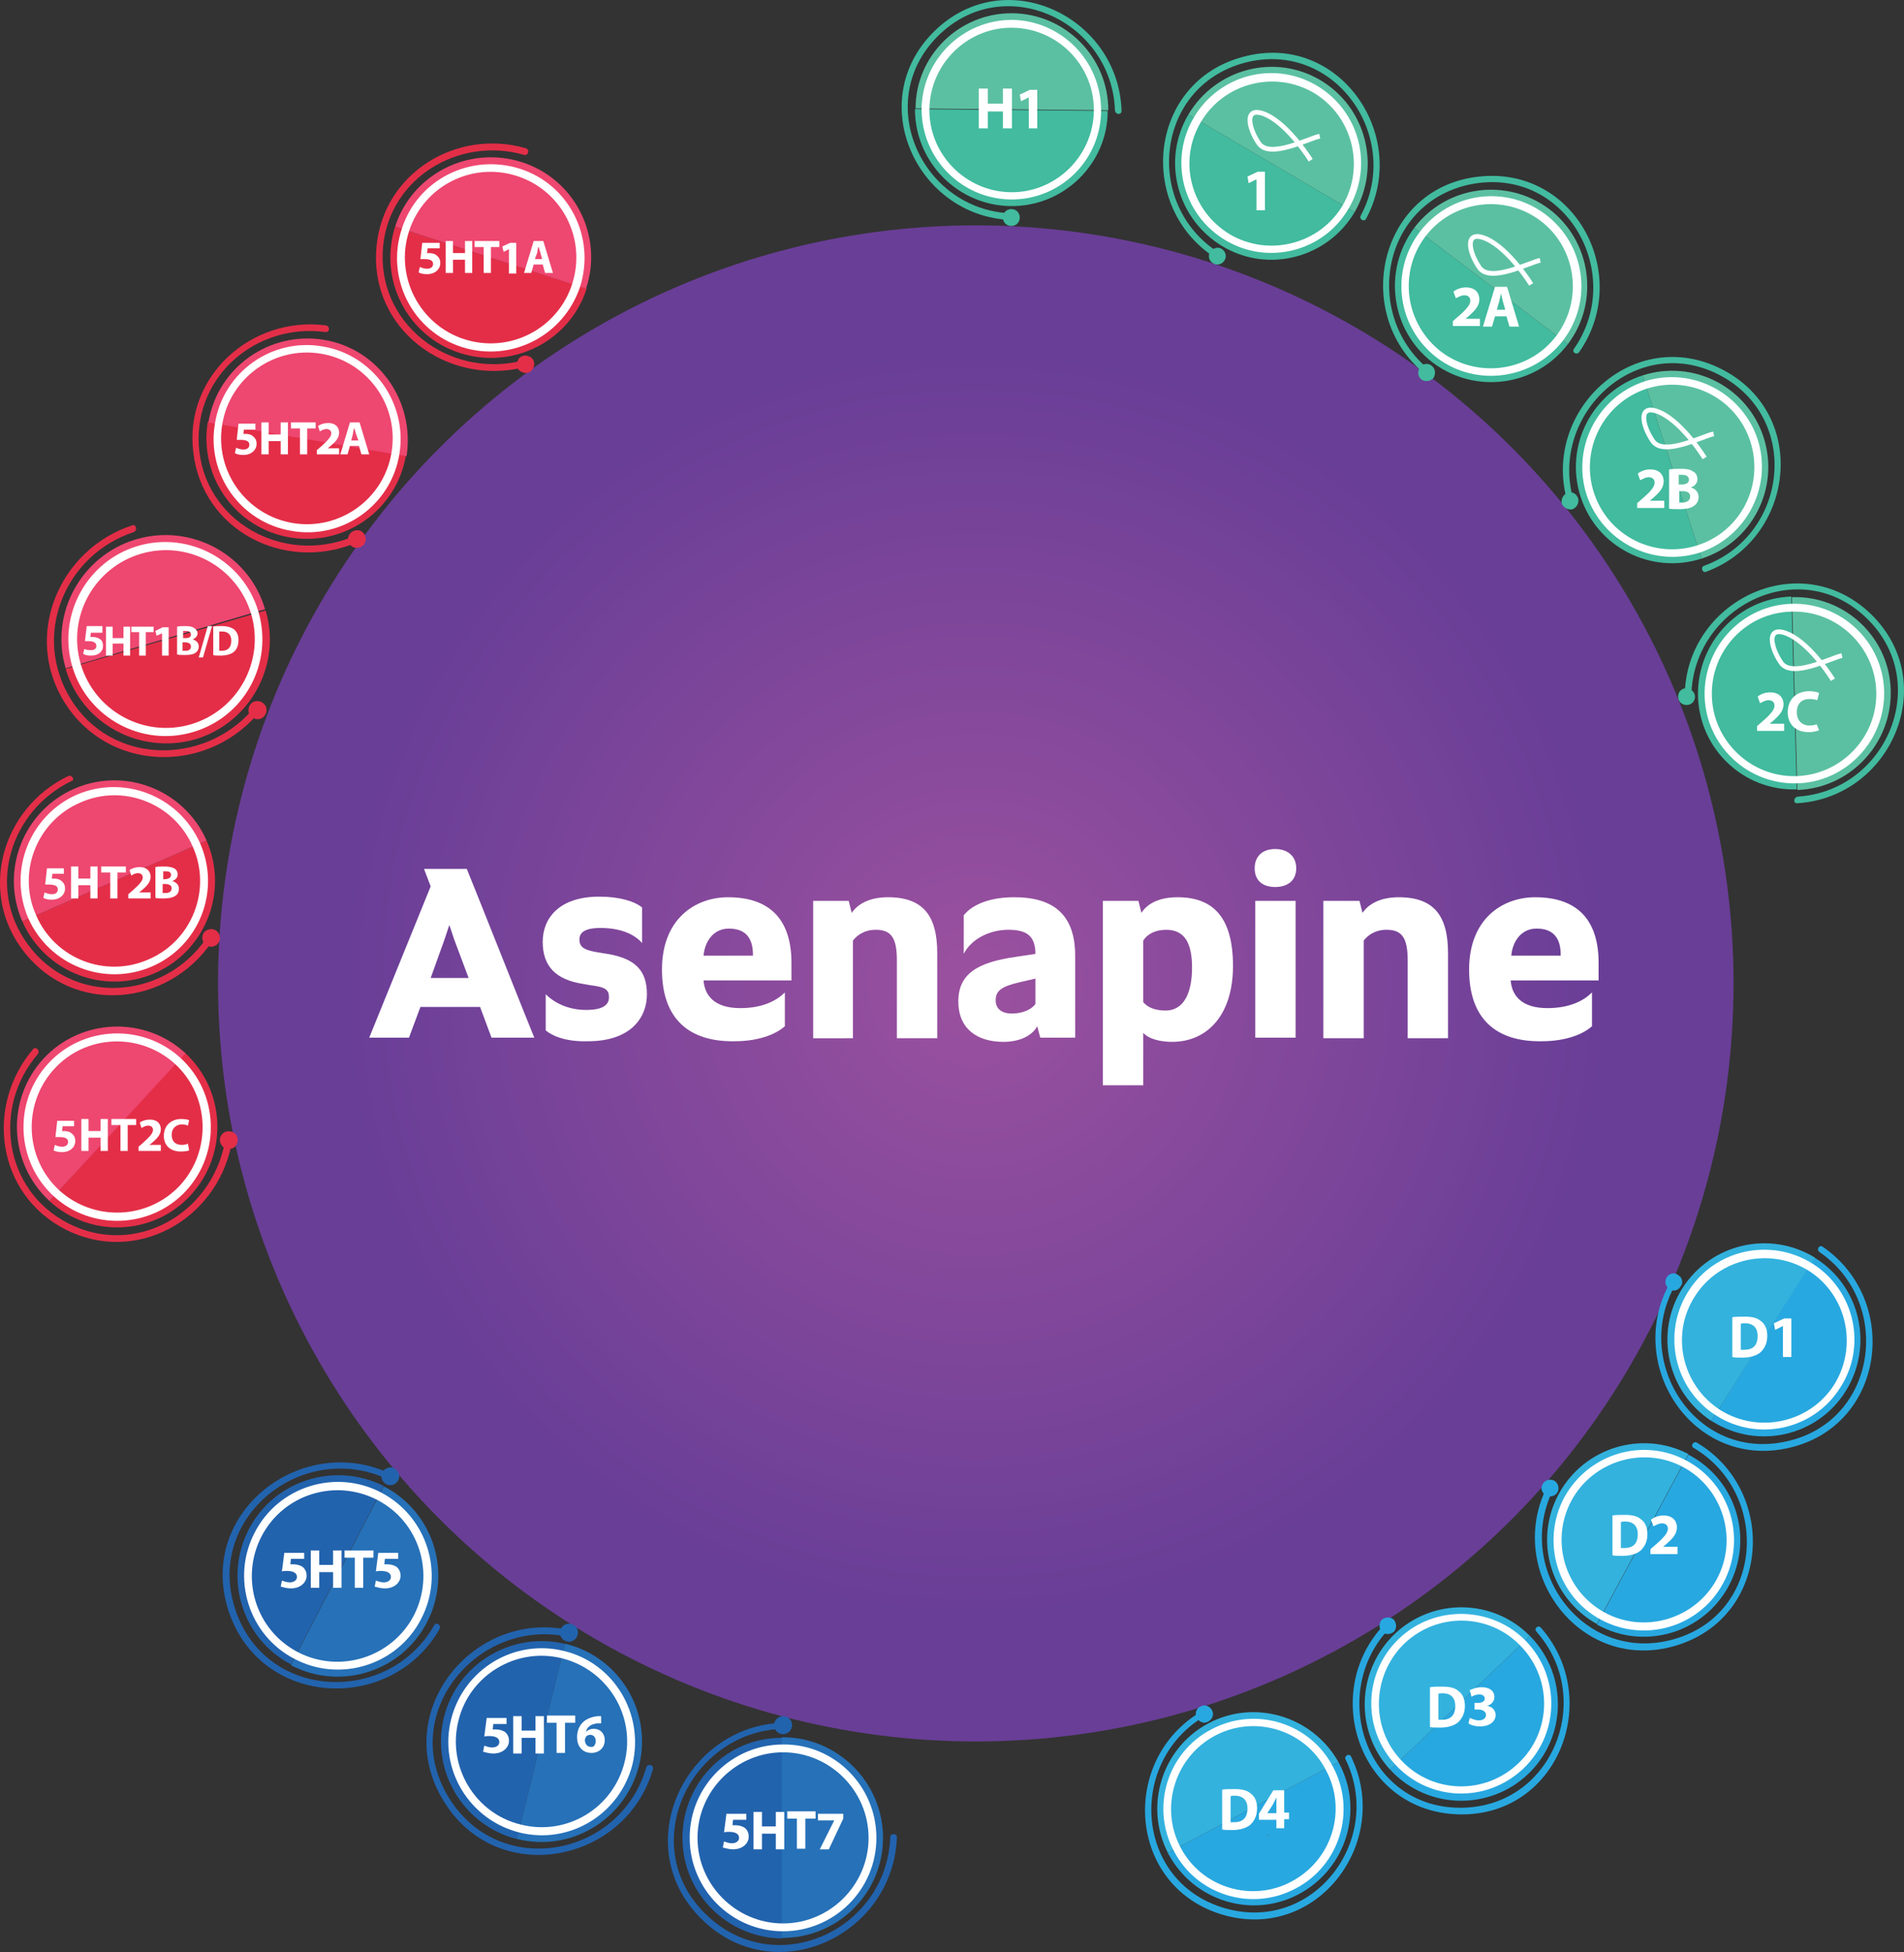 <!-- Generator: Adobe Illustrator 22.1.0, SVG Export Plug-In  -->
<svg version="1.1"
	 xmlns="http://www.w3.org/2000/svg" xmlns:xlink="http://www.w3.org/1999/xlink" xmlns:a="http://ns.adobe.com/AdobeSVGViewerExtensions/3.0/"
	 x="0px" y="0px" width="316.1px" height="324px" viewBox="0 0 316.1 324" style="enable-background:new 0 0 316.1 324;"
	 xml:space="preserve">
<rect x="0" y="0" width="316.1" height="324" fill="#333333" stroke="none"/>
<style type="text/css">
	.st0{fill:url(#XMLID_460_);}
	.st1{fill:#E42E48;}
	.st2{fill:#EE4770;}
	.st3{fill:#FFFFFF;}
	.st4{fill:#2263AE;}
	.st5{fill:#2671B8;}
	.st6{fill:#42BB9F;}
	.st7{fill:#5BC0A2;}
	.st8{fill:#28A8E0;}
	.st9{fill:#33B2DE;}
	.st10{fill:#5E5F5E;}
	.st11{fill:none;stroke:#FFFFFF;stroke-width:0.785;stroke-miterlimit:10;}
	.st12{fill:url(#XMLID_496_);}
</style>
<defs>
</defs>
<g id="XMLID_1_">
	<radialGradient id="XMLID_460_" cx="162" cy="163.214" r="125.76" gradientUnits="userSpaceOnUse">
		<stop  offset="0" style="stop-color:#9B519F"/>
		<stop  offset="0.835" style="stop-color:#693E97"/>
	</radialGradient>
	<circle id="XMLID_459_" class="st0" cx="162" cy="163.2" r="125.8"/>
	<g id="XMLID_450_">
		<path id="XMLID_458_" class="st1" d="M76.4,58.6c8.8,2.8,18.2-2,21-10.7L65.6,37.6C62.8,46.4,67.6,55.8,76.4,58.6z"/>
		<path id="XMLID_457_" class="st2" d="M86.6,26.9c-8.8-2.8-18.2,2-21,10.7l31.7,10.3C100.2,39.1,95.4,29.7,86.6,26.9z"/>
		<g id="XMLID_456_">
			<g>
				<path class="st1" d="M87.3,24.6c-11.5-3.3-23.7,4.1-24.8,16.4c-1.2,13.6,11.6,23,24.3,20c0.7-0.2,0.4-1.2-0.3-1.1
					c-12,2.9-24.1-6.2-22.9-19C64.7,29.5,76.2,22.6,87,25.7C87.7,25.9,88,24.8,87.3,24.6L87.3,24.6z"/>
			</g>
		</g>
		<g id="XMLID_452_">
			<path id="XMLID_453_" class="st3" d="M76.7,57.6c-8.2-2.6-12.7-11.4-10-19.6c2.6-8.2,11.4-12.6,19.6-10
				c8.2,2.6,12.6,11.4,10,19.6C93.6,55.7,84.9,60.2,76.7,57.6z M77.1,56.3c7.5,2.4,15.5-1.7,17.9-9.2c2.4-7.5-1.7-15.5-9.2-17.9
				c-7.5-2.4-15.5,1.7-17.9,9.2C65.5,45.8,69.6,53.9,77.1,56.3z"/>
		</g>
		<path id="XMLID_451_" class="st1" d="M87.7,59.1c0.8,0.2,1.2,1.1,0.9,1.8c-0.2,0.8-1.1,1.2-1.8,0.9c-0.8-0.2-1.2-1.1-0.9-1.8
			C86.1,59.2,87,58.8,87.7,59.1z"/>
	</g>
	<g id="XMLID_440_">
		<path id="XMLID_449_" class="st1" d="M48.2,89.2c9.1,1.5,17.7-4.6,19.2-13.7L34.5,70C33,79.1,39.1,87.7,48.2,89.2z"/>
		<path id="XMLID_448_" class="st2" d="M53.8,56.4c-9.1-1.5-17.7,4.6-19.2,13.7l32.9,5.6C68.9,66.5,62.8,57.9,53.8,56.4z"/>
		<g id="XMLID_447_">
			<g>
				<path class="st1" d="M54.1,54c-12.3-1.6-23.6,8.4-22,21.1C33.6,88,47.1,94.9,58.8,90.2c0.6-0.3,0.4-1.3-0.3-1.1
					C47.1,93.8,33.7,86.6,33,73.8c-0.6-11.7,9.8-20.2,21-18.7C54.8,55.2,54.8,54.1,54.1,54L54.1,54z"/>
			</g>
		</g>
		<g id="XMLID_442_">
			<path id="XMLID_443_" class="st3" d="M48.4,88.1c-8.5-1.4-14.2-9.5-12.7-17.9c1.4-8.5,9.5-14.2,17.9-12.7
				C62,58.9,67.7,67,66.3,75.4C64.9,83.9,56.8,89.6,48.4,88.1z M48.6,86.8c7.7,1.3,15.1-3.9,16.4-11.7c1.3-7.7-3.9-15.1-11.7-16.4
				c-7.7-1.3-15.1,3.9-16.4,11.7C35.6,78.2,40.9,85.5,48.6,86.8z"/>
		</g>
		<path id="XMLID_441_" class="st1" d="M59.5,88c0.8,0.1,1.3,0.9,1.2,1.7c-0.1,0.8-0.9,1.3-1.7,1.2c-0.8-0.1-1.3-0.9-1.2-1.7
			C58,88.4,58.7,87.9,59.5,88z"/>
	</g>
	<g id="XMLID_421_">
		<path id="XMLID_439_" class="st1" d="M31.7,198.3c6.2-6.8,5.8-17.3-1-23.6L8.2,199.3C14.9,205.5,25.5,205.1,31.7,198.3z"/>
		<path id="XMLID_438_" class="st2" d="M7.2,175.7c-6.2,6.8-5.8,17.3,1,23.6l22.6-24.5C24,168.5,13.4,169,7.2,175.7z"/>
		<g id="XMLID_437_">
			<g>
				<path class="st1" d="M5.5,174.1c-8,9.4-6.1,24,5.3,29.9c11.7,6,25.1-1.5,27.6-14c0.1-0.7-0.9-1-1.1-0.3
					c-2.3,11.8-14.9,19-26,13.3c-10.7-5.5-12.6-19.3-5-28.1C6.7,174.3,5.9,173.6,5.5,174.1L5.5,174.1z"/>
			</g>
		</g>
		<g id="XMLID_423_">
			<path id="XMLID_424_" class="st3" d="M30.9,197.6c-5.8,6.3-15.7,6.7-22,0.9c-6.3-5.8-6.7-15.7-0.9-22c5.8-6.3,15.7-6.7,22-0.9
				C36.3,181.4,36.7,191.3,30.9,197.6z M29.9,196.7c5.3-5.8,4.9-14.8-0.8-20.1c-5.8-5.3-14.8-5-20.1,0.8c-5.3,5.8-4.9,14.8,0.8,20.1
				C15.6,202.8,24.6,202.4,29.9,196.7z"/>
		</g>
		<path id="XMLID_422_" class="st1" d="M36.9,188.2c0.5-0.6,1.5-0.6,2.1-0.1c0.6,0.5,0.6,1.5,0.1,2.1c-0.5,0.6-1.5,0.6-2.1,0.1
			C36.4,189.7,36.3,188.8,36.9,188.2z"/>
	</g>
	<g id="XMLID_384_">
		<path id="XMLID_419_" class="st4" d="M41.3,253.8c-4.2,8.1-1.1,18.2,7,22.4l15.4-29.6C55.5,242.5,45.5,245.7,41.3,253.8z"/>
		<path id="XMLID_418_" class="st5" d="M70.9,269.2c4.2-8.2,1.1-18.2-7.1-22.5c0,0-0.1,0-0.1,0l-15.4,29.6c0,0,0.1,0,0.1,0.1
			C56.6,280.6,66.7,277.4,70.9,269.2z"/>
		<g id="XMLID_406_">
			<g id="XMLID_409_">
				<g>
					<path class="st4" d="M64.9,244.6c-14.7-7-32.2,6.3-27,22.6c5.2,16.2,27,17.3,35.1,3.1c0.3-0.6-0.6-1.2-0.9-0.6
						c-7.6,13.4-28.2,12.6-33.1-2.8c-4.9-15.3,11.4-28,25.4-21.4C65,245.9,65.5,244.9,64.9,244.6L64.9,244.6z"/>
				</g>
			</g>
			<path id="XMLID_407_" class="st4" d="M66.1,245.7c-0.4,0.7-1.3,1-2,0.6c-0.7-0.4-1-1.3-0.6-2c0.4-0.7,1.3-1,2-0.6
				C66.2,244.1,66.5,245,66.1,245.7z"/>
		</g>
		<g id="XMLID_385_">
			<path id="XMLID_386_" class="st3" d="M69.9,268.7c-3.9,7.6-13.4,10.6-21,6.6c-7.6-3.9-10.6-13.4-6.6-21c3.9-7.6,13.4-10.6,21-6.6
				C70.9,251.7,73.9,261.1,69.9,268.7z M68.7,268.1c3.6-7,0.9-15.6-6.1-19.2c-7-3.6-15.6-0.9-19.2,6.1c-3.6,7-0.9,15.6,6.1,19.2
				C56.5,277.8,65.1,275,68.7,268.1z"/>
		</g>
	</g>
	<g id="XMLID_374_">
		<path id="XMLID_383_" class="st4" d="M73.7,285c-2.2,8.9,3.2,17.9,12.1,20.2l8-32.4C84.9,270.7,75.9,276.1,73.7,285z"/>
		<path id="XMLID_382_" class="st5" d="M106.1,293c2.2-8.9-3.2-18-12.2-20.2c0,0-0.1,0-0.1,0l-8,32.4c0,0,0.1,0,0.1,0
			C94.8,307.4,103.8,302,106.1,293z"/>
		<g id="XMLID_379_">
			<g id="XMLID_381_">
				<g>
					<path class="st4" d="M94.5,270.5c-16-3.4-29.8,13.7-20.9,28.3c8.8,14.6,30.3,10.5,34.8-5.2c0.2-0.7-0.9-1-1.1-0.3
						c-4.3,14.9-24.4,18.7-32.8,5c-8.5-13.8,4.7-29.8,19.7-26.7C94.9,271.7,95.2,270.7,94.5,270.5L94.5,270.5z"/>
				</g>
			</g>
			<path id="XMLID_380_" class="st4" d="M95.9,271.3c-0.2,0.8-1,1.3-1.8,1.1c-0.8-0.2-1.3-1-1.1-1.8c0.2-0.8,1-1.3,1.8-1.1
				C95.7,269.7,96.1,270.5,95.9,271.3z"/>
		</g>
		<g id="XMLID_375_">
			<path id="XMLID_376_" class="st3" d="M105,292.8c-2.1,8.3-10.5,13.4-18.8,11.3c-8.3-2.1-13.4-10.5-11.3-18.8
				c2.1-8.3,10.5-13.4,18.8-11.3C101.9,276,107,284.4,105,292.8z M103.7,292.4c1.9-7.6-2.8-15.3-10.4-17.2
				c-7.6-1.9-15.4,2.8-17.2,10.4c-1.9,7.6,2.8,15.4,10.4,17.2C94.1,304.7,101.8,300.1,103.7,292.4z"/>
		</g>
	</g>
	<g id="XMLID_364_">
		<path id="XMLID_373_" class="st4" d="M113.3,305c0,9.2,7.4,16.6,16.6,16.7v-33.3C120.7,288.3,113.3,295.8,113.3,305z"/>
		<path id="XMLID_372_" class="st5" d="M146.6,305c0-9.2-7.5-16.7-16.7-16.7c0,0-0.1,0-0.1,0v33.3c0,0,0.1,0,0.1,0
			C139.1,321.6,146.6,314.2,146.6,305z"/>
		<g id="XMLID_369_">
			<g id="XMLID_371_">
				<g>
					<path class="st4" d="M129.9,285.9c-16.3,0.6-25.6,20.5-13.5,32.5c12.1,12.1,31.9,2.9,32.5-13.5c0-0.7-1.1-0.7-1.1,0
						c-0.6,15.5-19.2,24-30.7,12.7c-11.5-11.3-2.6-30.1,12.7-30.7C130.6,287,130.6,285.9,129.9,285.9L129.9,285.9z"/>
				</g>
			</g>
			<path id="XMLID_370_" class="st4" d="M131.5,286.3c0,0.8-0.7,1.5-1.5,1.5c-0.8,0-1.5-0.7-1.5-1.5c0-0.8,0.7-1.5,1.5-1.5
				C130.9,284.8,131.5,285.5,131.5,286.3z"/>
		</g>
		<g id="XMLID_365_">
			<path id="XMLID_366_" class="st3" d="M145.5,305c0,8.6-7,15.5-15.5,15.5c-8.6,0-15.5-7-15.5-15.5c0-8.6,7-15.5,15.5-15.5
				C138.5,289.4,145.5,296.4,145.5,305z M144.2,305c0-7.8-6.4-14.2-14.2-14.2c-7.8,0-14.2,6.4-14.2,14.2c0,7.8,6.4,14.2,14.2,14.2
				C137.8,319.2,144.2,312.8,144.2,305z"/>
		</g>
	</g>
	<g id="XMLID_354_">
		<path id="XMLID_363_" class="st6" d="M281.9,115.5c0.2,8.8,7.6,15.8,16.4,15.5l-0.9-32C288.6,99.3,281.7,106.7,281.9,115.5z"/>
		<path id="XMLID_362_" class="st7" d="M313.9,114.6c-0.2-8.8-7.6-15.8-16.4-15.5l0.9,32C307.1,130.8,314.1,123.5,313.9,114.6z"/>
		<g id="XMLID_358_">
			<path id="XMLID_359_" class="st3" d="M283,115.5c-0.2-8.2,6.3-15.1,14.5-15.3c8.2-0.2,15.1,6.3,15.3,14.5
				c0.2,8.2-6.3,15.1-14.5,15.3C290.1,130.2,283.2,123.7,283,115.5z M284.2,115.5c0.2,7.5,6.5,13.5,14,13.3
				c7.5-0.2,13.5-6.5,13.3-14c-0.2-7.5-6.5-13.5-14-13.3C290,101.6,284,107.9,284.2,115.5z"/>
		</g>
		<g id="XMLID_355_">
			<g id="XMLID_357_">
				<g>
					<path class="st6" d="M298.4,133.3c15.7-1,23.9-20.2,12.1-31.5c-11.9-11.3-30.7-1.9-30.8,13.7c0,0.7,1,0.7,1.1,0
						c0.2-14.7,17.8-23.7,29-13c11.1,10.6,3.5,28.7-11.3,29.7C297.7,132.3,297.7,133.4,298.4,133.3L298.4,133.3z"/>
				</g>
			</g>
			<path id="XMLID_356_" class="st6" d="M281.4,115.6c0,0.8-0.6,1.4-1.4,1.4c-0.8,0-1.4-0.6-1.4-1.4c0-0.8,0.6-1.4,1.4-1.4
				C280.8,114.3,281.4,114.9,281.4,115.6z"/>
		</g>
	</g>
	<g id="XMLID_344_">
		<path id="XMLID_353_" class="st6" d="M262.4,82.4c2.7,8.4,11.7,13,20.1,10.3l-9.8-30.4C264.3,65,259.7,74,262.4,82.4z"/>
		<path id="XMLID_352_" class="st7" d="M292.8,72.6c-2.7-8.4-11.7-13-20.1-10.3l9.8,30.4C290.9,90,295.5,81,292.8,72.6z"/>
		<g id="XMLID_348_">
			<path id="XMLID_349_" class="st3" d="M263.4,82.1c-2.5-7.8,1.8-16.2,9.6-18.8c7.8-2.5,16.2,1.8,18.8,9.6
				c2.5,7.8-1.8,16.2-9.6,18.8C274.4,94.2,266,89.9,263.4,82.1z M264.6,81.7c2.3,7.2,10,11.1,17.2,8.8c7.2-2.3,11.1-10,8.8-17.2
				c-2.3-7.2-10-11.1-17.2-8.8C266.3,66.8,262.3,74.5,264.6,81.7z"/>
		</g>
		<g id="XMLID_345_">
			<g id="XMLID_347_">
				<g>
					<path class="st6" d="M283.2,94.9c14.7-5.4,17.3-26.1,2.7-33.6c-14.6-7.5-30,6.8-25.7,21.9c0.2,0.7,1.2,0.4,1-0.3
						c-4-14.1,10.4-27.8,24.2-20.7c13.7,7.1,11.5,26.6-2.5,31.7C282.3,94.1,282.6,95.1,283.2,94.9L283.2,94.9z"/>
				</g>
			</g>
			<path id="XMLID_346_" class="st6" d="M262,82.7c0.2,0.7-0.2,1.5-0.9,1.8c-0.7,0.2-1.5-0.2-1.8-0.9c-0.2-0.7,0.2-1.5,0.9-1.8
				C261,81.5,261.7,81.9,262,82.7z"/>
		</g>
	</g>
	<g id="XMLID_334_">
		<path id="XMLID_343_" class="st6" d="M237.9,60.2c7.1,5.3,17.1,3.9,22.4-3.1l-25.5-19.3C229.5,44.9,230.9,54.9,237.9,60.2z"/>
		<path id="XMLID_342_" class="st7" d="M257.2,34.7c-7.1-5.3-17.1-3.9-22.4,3.1l25.5,19.3C265.6,50.1,264.2,40,257.2,34.7z"/>
		<g id="XMLID_338_">
			<path id="XMLID_339_" class="st3" d="M238.6,59.4c-6.6-5-7.9-14.3-2.9-20.9c5-6.6,14.3-7.9,20.9-2.9c6.6,5,7.9,14.3,2.9,20.9
				C254.5,63,245.1,64.3,238.6,59.4z M239.3,58.4c6,4.5,14.6,3.3,19.1-2.7c4.5-6,3.3-14.6-2.7-19.1c-6-4.5-14.6-3.3-19.1,2.7
				C232.1,45.3,233.3,53.8,239.3,58.4z"/>
		</g>
		<g id="XMLID_335_">
			<g id="XMLID_337_">
				<g>
					<path class="st6" d="M262.2,58.4c8.8-12.7-0.6-30.8-16.6-29.1c-16.5,1.7-21.4,22.6-9.1,32.7c0.5,0.4,1.3-0.3,0.7-0.7
						c-11.2-9.2-7.7-28.1,7.4-30.8c15.6-2.7,25.3,15.1,16.7,27.4C260.9,58.5,261.8,59,262.2,58.4L262.2,58.4z"/>
				</g>
			</g>
			<path id="XMLID_336_" class="st6" d="M237.7,60.7c0.6,0.5,0.7,1.3,0.3,2c-0.5,0.6-1.3,0.7-2,0.3c-0.6-0.5-0.7-1.3-0.3-2
				C236.2,60.3,237.1,60.2,237.7,60.7z"/>
		</g>
	</g>
	<g id="XMLID_324_">
		<path id="XMLID_333_" class="st6" d="M203,40.9c7.6,4.5,17.4,1.9,21.9-5.7L197.3,19C192.8,26.6,195.4,36.4,203,40.9z"/>
		<path id="XMLID_332_" class="st7" d="M219.2,13.3c-7.6-4.5-17.4-1.9-21.9,5.7l27.6,16.2C229.3,27.6,226.8,17.8,219.2,13.3z"/>
		<g id="XMLID_328_">
			<path id="XMLID_329_" class="st3" d="M203.5,39.9c-7.1-4.2-9.5-13.3-5.3-20.4c4.2-7.1,13.3-9.5,20.4-5.3
				c7.1,4.2,9.5,13.3,5.3,20.4C219.8,41.7,210.6,44.1,203.5,39.9z M204.2,38.9c6.5,3.8,14.9,1.6,18.7-4.8c3.8-6.5,1.6-14.9-4.8-18.7
				c-6.5-3.8-14.9-1.6-18.7,4.8C195.5,26.7,197.7,35,204.2,38.9z"/>
		</g>
		<g id="XMLID_325_">
			<g id="XMLID_327_">
				<g>
					<path class="st6" d="M226.8,36.3c7.4-13.8-4.5-31.1-20.3-26.9c-15.9,4.1-17.9,25-4.7,33.4c0.6,0.4,1.1-0.5,0.5-0.9
						c-12.5-8-10.5-27.6,4.4-31.5c14.9-3.9,26.2,12.4,19.2,25.4C225.6,36.4,226.5,36.9,226.8,36.3L226.8,36.3z"/>
				</g>
			</g>
			<path id="XMLID_326_" class="st6" d="M202.8,41.3c0.7,0.4,0.9,1.3,0.5,1.9c-0.4,0.7-1.3,0.9-1.9,0.5c-0.7-0.4-0.9-1.3-0.5-1.9
				C201.3,41.2,202.2,40.9,202.8,41.3z"/>
		</g>
	</g>
	<g id="XMLID_314_">
		<path id="XMLID_323_" class="st6" d="M167.8,34.2c8.8,0.1,16.1-7,16.1-15.8l-32-0.3C151.9,26.9,159,34.1,167.8,34.2z"/>
		<path id="XMLID_322_" class="st7" d="M168.1,2.2c-8.8-0.1-16.1,7-16.1,15.8l32,0.3C184,9.5,176.9,2.3,168.1,2.2z"/>
		<g id="XMLID_318_">
			<path id="XMLID_319_" class="st3" d="M167.8,33.1c-8.2-0.1-14.8-6.8-14.8-15c0.1-8.2,6.8-14.8,15-14.8c8.2,0.1,14.8,6.8,14.8,15
				C182.8,26.6,176,33.2,167.8,33.1z M167.8,31.9c7.5,0.1,13.7-6,13.8-13.5c0.1-7.5-6-13.7-13.5-13.8c-7.5-0.1-13.7,6-13.8,13.5
				C154.2,25.6,160.3,31.8,167.8,31.9z"/>
		</g>
		<g id="XMLID_315_">
			<g id="XMLID_317_">
				<g>
					<path class="st6" d="M186.2,18.4c-0.5-15.7-19.4-24.7-31.1-13.2c-11.7,11.5-3,30.6,12.6,31.3c0.7,0,0.7-1,0-1.1
						c-14.8-0.7-22.9-18.7-11.9-29.5c11-10.8,28.8-2.3,29.3,12.4C185.2,19.1,186.2,19.1,186.2,18.4L186.2,18.4z"/>
				</g>
			</g>
			<path id="XMLID_316_" class="st6" d="M167.9,34.7c0.8,0,1.4,0.6,1.4,1.4c0,0.8-0.6,1.4-1.4,1.4c-0.8,0-1.4-0.6-1.4-1.4
				C166.5,35.3,167.1,34.7,167.9,34.7z"/>
		</g>
	</g>
	<g id="XMLID_302_">
		<path id="XMLID_313_" class="st8" d="M194,307.7c4.2,7.8,13.9,10.8,21.7,6.6c7.8-4.2,10.8-13.9,6.6-21.7c0-0.1-0.1-0.1-0.1-0.2
			l-28.3,15.1C193.9,307.6,193.9,307.7,194,307.7z"/>
		<path id="XMLID_312_" class="st9" d="M200.6,286c-7.7,4.1-10.7,13.7-6.7,21.5l28.3-15.1C217.9,284.8,208.3,281.9,200.6,286z"/>
		<g id="XMLID_309_">
			<g id="XMLID_311_">
				<g>
					<path class="st8" d="M199.5,284c-13.6,7.9-12.4,28.9,3.3,33.7c15.8,4.8,28.4-12,21.5-26.2c-0.3-0.6-1.2-0.1-0.9,0.5
						c6.5,13.4-5.5,29.1-20.3,24.6c-14.8-4.5-15.9-24.3-3.1-31.8C200.6,284.6,200.1,283.7,199.5,284L199.5,284z"/>
				</g>
			</g>
			<path id="XMLID_310_" class="st8" d="M199.3,283.2c0.7-0.4,1.5-0.1,1.9,0.6c0.4,0.7,0.1,1.5-0.6,1.9c-0.7,0.4-1.5,0.1-1.9-0.6
				C198.3,284.4,198.6,283.5,199.3,283.2z"/>
		</g>
		<path id="XMLID_308_" class="st10" d="M201.3,287.4c-0.1,0-0.1,0.1-0.1,0.3c0.1-0.1,0.2-0.2,0.2-0.3
			C201.4,287.3,201.4,287.3,201.3,287.4z"/>
		<g id="XMLID_304_">
			<path id="XMLID_305_" class="st3" d="M221.3,293.2c3.9,7.3,1.1,16.4-6.2,20.2c-7.3,3.9-16.4,1.1-20.2-6.2
				c-3.9-7.3-1.1-16.4,6.2-20.2C208.4,283.1,217.5,285.9,221.3,293.2z M196,306.6c3.5,6.7,11.9,9.2,18.5,5.6
				c6.7-3.6,9.2-11.9,5.6-18.5c-3.5-6.7-11.9-9.2-18.5-5.6C195,291.7,192.5,300,196,306.6z"/>
		</g>
		<path id="XMLID_303_" class="st10" d="M210.5,304.6c0,0,0.1-0.1,0.1-0.1c-0.1,0-0.2,0-0.3,0.1
			C210.4,304.6,210.5,304.7,210.5,304.6z"/>
	</g>
	<g id="XMLID_290_">
		<path id="XMLID_301_" class="st8" d="M231,293.9c6.1,6.4,16.3,6.6,22.7,0.5c6.4-6.1,6.6-16.3,0.5-22.7c-0.1-0.1-0.1-0.1-0.2-0.2
			l-23.2,22.2C230.9,293.7,230.9,293.8,231,293.9z"/>
		<path id="XMLID_300_" class="st9" d="M231.5,271.2c-6.3,6.1-6.6,16.1-0.7,22.5l23.2-22.2C247.9,265.3,237.9,265.1,231.5,271.2z"/>
		<g id="XMLID_297_">
			<g id="XMLID_299_">
				<g>
					<path class="st8" d="M229.9,269.5c-10.9,11.3-4.2,31.2,12.3,31.6c16.5,0.4,24-19.2,13.6-31c-0.5-0.5-1.2,0.2-0.7,0.7
						c9.9,11.2,2.5,29.4-12.9,29.2c-15.6-0.2-21.7-19.2-11.5-29.8C231.1,269.8,230.4,269,229.9,269.5L229.9,269.5z"/>
				</g>
			</g>
			<path id="XMLID_298_" class="st8" d="M229.4,268.8c0.6-0.5,1.5-0.5,2,0c0.5,0.6,0.5,1.5,0,2c-0.6,0.5-1.5,0.5-2,0
				C228.9,270.2,228.9,269.3,229.4,268.8z"/>
		</g>
		<path id="XMLID_296_" class="st10" d="M232.6,272.2c-0.1,0-0.1,0.1,0,0.3c0-0.1,0.1-0.2,0.2-0.3
			C232.7,272.2,232.6,272.2,232.6,272.2z"/>
		<g id="XMLID_292_">
			<path id="XMLID_293_" class="st3" d="M253.4,272.4c5.7,6,5.5,15.4-0.5,21.1c-6,5.7-15.4,5.5-21.1-0.5c-5.7-6-5.5-15.4,0.5-21.1
				C238.2,266.3,247.7,266.5,253.4,272.4z M232.7,292.2c5.2,5.5,13.9,5.7,19.4,0.4c5.5-5.2,5.7-13.9,0.4-19.4
				c-5.2-5.5-13.9-5.7-19.4-0.4C227.7,278.1,227.5,286.8,232.7,292.2z"/>
		</g>
		<path id="XMLID_291_" class="st10" d="M246.1,286.4c0,0,0-0.1,0-0.1c-0.1,0-0.2,0.1-0.3,0.1C246,286.4,246.1,286.4,246.1,286.4z"
			/>
	</g>
	<g id="XMLID_278_">
		<path id="XMLID_289_" class="st8" d="M265.3,269.7c7.8,4.2,17.5,1.3,21.7-6.5c4.2-7.8,1.3-17.5-6.5-21.7c-0.1,0-0.1-0.1-0.2-0.1
			l-15.2,28.2C265.1,269.6,265.2,269.6,265.3,269.7z"/>
		<path id="XMLID_288_" class="st9" d="M258.8,247.9c-4.2,7.7-1.4,17.3,6.3,21.6l15.2-28.2C272.6,237.3,263,240.2,258.8,247.9z"/>
		<g id="XMLID_285_">
			<g id="XMLID_287_">
				<g>
					<path class="st8" d="M256.8,246.8c-7,14.1,5.6,31,21.4,26.3c15.8-4.7,17-25.7,3.5-33.7c-0.6-0.3-1.1,0.6-0.5,0.9
						c12.7,7.5,11.7,27.4-3.2,31.7c-14.8,4.3-26.7-11.3-20.2-24.7C258,246.8,257.1,246.2,256.8,246.8L256.8,246.8z"/>
				</g>
			</g>
			<path id="XMLID_286_" class="st8" d="M256.1,246.3c0.4-0.7,1.2-0.9,1.9-0.6c0.7,0.4,0.9,1.2,0.6,1.9c-0.4,0.7-1.2,0.9-1.9,0.6
				C256,247.8,255.7,247,256.1,246.3z"/>
		</g>
		<path id="XMLID_284_" class="st10" d="M260.1,248.6c0,0.1,0,0.2,0.1,0.3c0-0.1,0-0.2,0.1-0.3C260.2,248.6,260.2,248.6,260.1,248.6
			z"/>
		<g id="XMLID_280_">
			<path id="XMLID_281_" class="st3" d="M280,242.4c7.3,3.9,10,13,6.1,20.3c-3.9,7.3-13,10-20.3,6.1c-7.3-3.9-10-13-6.1-20.3
				C263.7,241.2,272.8,238.5,280,242.4z M266.4,267.6c6.6,3.6,15,1.1,18.6-5.5c3.6-6.6,1.1-15-5.5-18.6c-6.6-3.6-15-1.1-18.6,5.5
				C257.3,255.7,259.8,264,266.4,267.6z"/>
		</g>
		<path id="XMLID_279_" class="st10" d="M277.4,257.9c0,0,0-0.1,0-0.1c-0.1,0.1-0.2,0.2-0.3,0.2C277.2,258,277.3,258,277.4,257.9z"
			/>
	</g>
	<g id="XMLID_266_">
		<path id="XMLID_277_" class="st8" d="M284.3,235.9c7.5,4.7,17.4,2.5,22.1-5c4.7-7.5,2.5-17.4-5-22.1c-0.1,0-0.1-0.1-0.2-0.1
			l-17.1,27.1C284.2,235.8,284.2,235.9,284.3,235.9z"/>
		<path id="XMLID_276_" class="st9" d="M279.3,213.8c-4.7,7.4-2.5,17.2,4.8,22l17.2-27.1C293.8,204.1,284,206.4,279.3,213.8z"/>
		<g id="XMLID_273_">
			<g id="XMLID_275_">
				<g>
					<path class="st8" d="M277.4,212.6c-7.9,13.6,3.5,31.3,19.5,27.7c16.1-3.6,18.7-24.5,5.7-33.4c-0.6-0.4-1.1,0.5-0.5,0.9
						c12.2,8.4,9.6,28.1-5.5,31.4c-15.1,3.4-25.8-13.3-18.4-26.1C278.6,212.5,277.7,212,277.4,212.6L277.4,212.6z"/>
				</g>
			</g>
			<path id="XMLID_274_" class="st8" d="M276.7,212c0.4-0.7,1.3-0.9,1.9-0.4c0.7,0.4,0.9,1.3,0.4,1.9c-0.4,0.7-1.3,0.9-1.9,0.4
				C276.5,213.5,276.3,212.6,276.7,212z"/>
		</g>
		<path id="XMLID_272_" class="st10" d="M280.6,214.6c0,0.1,0,0.2,0,0.3c0-0.1,0.1-0.2,0.1-0.3C280.7,214.5,280.6,214.5,280.6,214.6
			z"/>
		<g id="XMLID_268_">
			<path id="XMLID_269_" class="st3" d="M300.9,209.7c7,4.4,9.1,13.7,4.6,20.6c-4.4,7-13.7,9-20.6,4.6c-7-4.4-9-13.7-4.6-20.6
				C284.6,207.4,293.9,205.3,300.9,209.7z M285.6,234c6.4,4,14.9,2.1,18.9-4.2c4-6.4,2.1-14.9-4.2-18.9c-6.4-4-14.9-2.1-18.9,4.2
				C277.3,221.4,279.2,229.9,285.6,234z"/>
		</g>
		<path id="XMLID_267_" class="st10" d="M297.2,225c0,0,0-0.1,0-0.1c-0.1,0.1-0.2,0.1-0.3,0.2C297,225.1,297.1,225.1,297.2,225z"/>
	</g>
	<g id="XMLID_257_">
		<path id="XMLID_265_" class="st1" d="M32.4,122.7c9.1-2.7,14.4-12.3,11.7-21.4L10.9,111C13.6,120.1,23.2,125.3,32.4,122.7z"/>
		<path id="XMLID_264_" class="st2" d="M22.6,89.5c-9.1,2.7-14.4,12.3-11.7,21.4l33.1-9.8C41.4,92.1,31.8,86.8,22.6,89.5z"/>
		<g id="XMLID_263_">
			<g>
				<path class="st1" d="M21.9,87.2c-12.1,4-18.2,18.3-11.1,29.5c7.2,11.3,23.1,11.8,31.8,2c0.5-0.5-0.3-1.4-0.8-0.8
					c-8.1,9.2-23.3,9-30-1.8c-6.6-10.6-1.1-24,10.4-27.8C22.9,88,22.6,86.9,21.9,87.2L21.9,87.2z"/>
			</g>
		</g>
		<g id="XMLID_259_">
			<path id="XMLID_260_" class="st3" d="M32,121.5c-8.5,2.5-17.5-2.4-20-10.9c-2.5-8.5,2.4-17.5,10.9-20c8.5-2.5,17.5,2.4,20,10.9
				C45.4,110.1,40.6,119,32,121.5z M31.7,120.2c7.8-2.3,12.3-10.5,10-18.3c-2.3-7.8-10.5-12.3-18.3-10c-7.8,2.3-12.3,10.5-10,18.3
				C15.7,118,23.9,122.5,31.7,120.2z"/>
		</g>
		<path id="XMLID_258_" class="st1" d="M42.3,116.4c0.8-0.2,1.6,0.2,1.9,1c0.2,0.8-0.2,1.6-1,1.9c-0.8,0.2-1.6-0.2-1.9-1
			C41.1,117.5,41.5,116.6,42.3,116.4z"/>
	</g>
	<g id="XMLID_248_">
		<path id="XMLID_256_" class="st1" d="M25.7,161.5c8.4-3.7,12.3-13.5,8.6-22L3.7,152.9C7.4,161.3,17.2,165.2,25.7,161.5z"/>
		<path id="XMLID_255_" class="st2" d="M12.3,130.9c-8.4,3.7-12.3,13.5-8.6,22l30.6-13.4C30.6,131.1,20.8,127.2,12.3,130.9z"/>
		<g id="XMLID_254_">
			<g>
				<path class="st1" d="M11.3,128.8c-11,5.3-15.1,19.4-7.2,29.3c8.3,10.4,23.7,8.9,31-1.7c0.4-0.6-0.5-1.1-0.9-0.6
					c-7.1,10.2-22.1,11.2-29.6,0.9c-6.9-9.4-2.9-22.2,7.3-27.1C12.5,129.4,11.9,128.5,11.3,128.8L11.3,128.8z"/>
			</g>
		</g>
		<g id="XMLID_250_">
			<path id="XMLID_251_" class="st3" d="M25.2,160.4c-7.9,3.4-17-0.2-20.5-8c-3.4-7.9,0.2-17,8-20.5c7.9-3.4,17,0.2,20.5,8
				C36.7,147.8,33.1,157,25.2,160.4z M24.7,159.2c7.2-3.1,10.5-11.6,7.3-18.7c-3.1-7.2-11.6-10.5-18.7-7.3
				c-7.2,3.1-10.5,11.6-7.3,18.7C9.1,159.1,17.5,162.4,24.7,159.2z"/>
		</g>
		<path id="XMLID_249_" class="st1" d="M34.5,154.3c0.7-0.3,1.6,0,1.9,0.8c0.3,0.7,0,1.6-0.8,1.9c-0.7,0.3-1.6,0-1.9-0.8
			C33.4,155.4,33.7,154.6,34.5,154.3z"/>
	</g>
	<g id="XMLID_236_">
		<path id="XMLID_246_" class="st3" d="M73,41.2h-2L70.9,42c0.1,0,0.2,0,0.3,0c0.5,0,1,0.1,1.3,0.4c0.4,0.3,0.6,0.7,0.6,1.3
			c0,0.9-0.8,1.8-2.2,1.8c-0.6,0-1.1-0.1-1.4-0.3l0.2-0.9c0.2,0.1,0.7,0.3,1.2,0.3c0.5,0,1-0.2,1-0.8c0-0.5-0.4-0.8-1.4-0.8
			c-0.3,0-0.5,0-0.7,0l0.3-2.7H73V41.2z"/>
		<path id="XMLID_244_" class="st3" d="M75.2,40v2h2v-2h1.2v5.3h-1.2v-2.2h-2v2.2H74V40H75.2z"/>
		<path id="XMLID_242_" class="st3" d="M80.2,41h-1.4v-1h4.1v1h-1.4v4.3h-1.2V41z"/>
		<path id="XMLID_240_" class="st3" d="M84.6,41.3L84.6,41.3l-1,0.5l-0.2-0.9l1.3-0.6h1v5.1h-1.2V41.3z"/>
		<path id="XMLID_237_" class="st3" d="M88.6,43.9l-0.4,1.4H87l1.6-5.3h1.6l1.6,5.3h-1.3l-0.4-1.4H88.6z M90,43l-0.3-1.1
			c-0.1-0.3-0.2-0.7-0.3-1h0c-0.1,0.3-0.2,0.7-0.2,1L88.8,43H90z"/>
	</g>
	<g id="XMLID_224_">
		<path id="XMLID_234_" class="st3" d="M42.5,71.3h-2L40.4,72c0.1,0,0.2,0,0.3,0c0.5,0,1,0.1,1.3,0.4c0.4,0.3,0.6,0.7,0.6,1.3
			c0,0.9-0.8,1.8-2.2,1.8c-0.6,0-1.1-0.1-1.4-0.3l0.2-0.9c0.2,0.1,0.7,0.3,1.2,0.3c0.5,0,1-0.2,1-0.8c0-0.5-0.4-0.8-1.4-0.8
			c-0.3,0-0.5,0-0.7,0l0.3-2.7h2.8V71.3z"/>
		<path id="XMLID_232_" class="st3" d="M44.6,70.1v2h2v-2h1.2v5.3h-1.2v-2.2h-2v2.2h-1.2v-5.3H44.6z"/>
		<path id="XMLID_230_" class="st3" d="M49.7,71.1h-1.4v-1h4.1v1h-1.4v4.3h-1.2V71.1z"/>
		<path id="XMLID_228_" class="st3" d="M52.6,75.4v-0.7l0.7-0.6c1.1-1,1.7-1.6,1.7-2.2c0-0.4-0.3-0.7-0.8-0.7
			c-0.4,0-0.8,0.2-1.1,0.4l-0.3-0.9c0.4-0.3,1-0.5,1.7-0.5c1.2,0,1.8,0.7,1.8,1.6c0,0.9-0.6,1.5-1.4,2.2l-0.5,0.4v0h1.9v1H52.6z"/>
		<path id="XMLID_225_" class="st3" d="M58.1,74l-0.4,1.4h-1.2l1.6-5.3h1.6l1.6,5.3H60L59.6,74H58.1z M59.5,73.1L59.1,72
			c-0.1-0.3-0.2-0.7-0.3-1h0c-0.1,0.3-0.2,0.7-0.2,1l-0.3,1.1H59.5z"/>
	</g>
	<g id="XMLID_206_">
		<path id="XMLID_222_" class="st3" d="M16.9,105h-1.8l-0.1,0.7c0.1,0,0.2,0,0.3,0c0.4,0,0.9,0.1,1.2,0.3c0.4,0.2,0.6,0.6,0.6,1.2
			c0,0.9-0.7,1.6-2,1.6c-0.6,0-1-0.1-1.3-0.3l0.2-0.8c0.2,0.1,0.6,0.2,1.1,0.2c0.5,0,0.9-0.2,0.9-0.7c0-0.5-0.4-0.8-1.3-0.8
			c-0.3,0-0.4,0-0.6,0l0.3-2.5h2.6V105z"/>
		<path id="XMLID_220_" class="st3" d="M18.7,104v1.9h1.8V104h1.1v4.8h-1.1v-2h-1.8v2h-1.1V104H18.7z"/>
		<path id="XMLID_218_" class="st3" d="M23.1,104.9h-1.3V104h3.7v0.9h-1.3v3.9h-1.1V104.9z"/>
		<path id="XMLID_216_" class="st3" d="M26.9,105.1L26.9,105.1l-0.9,0.4l-0.2-0.8l1.2-0.6H28v4.7h-1.1V105.1z"/>
		<path id="XMLID_212_" class="st3" d="M29.4,104c0.3-0.1,0.9-0.1,1.4-0.1c0.7,0,1.1,0.1,1.4,0.3c0.3,0.2,0.6,0.5,0.6,0.9
			c0,0.4-0.3,0.8-0.8,1v0c0.6,0.2,1,0.6,1,1.2c0,0.4-0.2,0.8-0.5,1c-0.4,0.3-0.9,0.4-1.9,0.4c-0.5,0-0.9,0-1.2-0.1V104z M30.4,105.9
			h0.4c0.6,0,0.9-0.2,0.9-0.6c0-0.4-0.3-0.6-0.8-0.6c-0.2,0-0.4,0-0.5,0V105.9z M30.4,108c0.1,0,0.2,0,0.4,0c0.5,0,0.9-0.2,0.9-0.7
			c0-0.5-0.4-0.7-1-0.7h-0.4V108z"/>
		<path id="XMLID_210_" class="st3" d="M33,109.1l1.5-5.2h0.7l-1.5,5.2H33z"/>
		<path id="XMLID_207_" class="st3" d="M35.3,104c0.4-0.1,0.9-0.1,1.5-0.1c0.9,0,1.5,0.2,2,0.5c0.5,0.4,0.8,1,0.8,1.8
			c0,0.9-0.3,1.6-0.8,2c-0.5,0.4-1.3,0.6-2.2,0.6c-0.6,0-1,0-1.2-0.1V104z M36.4,108c0.1,0,0.2,0,0.4,0c1,0,1.6-0.5,1.6-1.7
			c0-1-0.6-1.5-1.5-1.5c-0.2,0-0.4,0-0.5,0V108z"/>
	</g>
	<g id="XMLID_192_">
		<path id="XMLID_204_" class="st3" d="M10.7,145h-2l-0.1,0.8c0.1,0,0.2,0,0.3,0c0.5,0,1,0.1,1.3,0.4c0.4,0.3,0.6,0.7,0.6,1.3
			c0,0.9-0.8,1.8-2.2,1.8c-0.6,0-1.1-0.1-1.4-0.3l0.2-0.9c0.2,0.1,0.7,0.3,1.2,0.3c0.5,0,1-0.2,1-0.8c0-0.5-0.4-0.8-1.4-0.8
			c-0.3,0-0.5,0-0.7,0l0.3-2.7h2.8V145z"/>
		<path id="XMLID_202_" class="st3" d="M13,143.8v2h2v-2h1.2v5.3H15v-2.2h-2v2.2h-1.2v-5.3H13z"/>
		<path id="XMLID_200_" class="st3" d="M18.2,144.8h-1.4v-1h4.1v1h-1.4v4.3h-1.2V144.8z"/>
		<path id="XMLID_197_" class="st3" d="M21.3,149.1v-0.7l0.7-0.6c1.1-1,1.7-1.6,1.7-2.2c0-0.4-0.3-0.7-0.8-0.7
			c-0.4,0-0.8,0.2-1.1,0.4l-0.3-0.9c0.4-0.3,1-0.5,1.7-0.5c1.2,0,1.8,0.7,1.8,1.6c0,0.9-0.6,1.5-1.4,2.2l-0.5,0.4v0h1.9v1H21.3z"/>
		<path id="XMLID_193_" class="st3" d="M25.8,143.9c0.3-0.1,0.9-0.1,1.5-0.1c0.7,0,1.2,0.1,1.6,0.3c0.4,0.2,0.6,0.6,0.6,1
			c0,0.5-0.3,0.9-0.9,1.1v0c0.6,0.2,1.1,0.6,1.1,1.3c0,0.5-0.2,0.9-0.5,1.1c-0.4,0.3-1,0.5-2.1,0.5c-0.6,0-1,0-1.3-0.1V143.9z
			 M27,145.9h0.4c0.6,0,1-0.3,1-0.7c0-0.4-0.3-0.6-0.8-0.6c-0.3,0-0.4,0-0.5,0V145.9z M27,148.2c0.1,0,0.3,0,0.5,0
			c0.5,0,1-0.2,1-0.8c0-0.5-0.5-0.7-1.1-0.7H27V148.2z"/>
	</g>
	<g id="XMLID_181_">
		<path id="XMLID_190_" class="st3" d="M12.4,186.9h-2l-0.1,0.8c0.1,0,0.2,0,0.3,0c0.5,0,1,0.1,1.3,0.4c0.4,0.3,0.6,0.7,0.6,1.3
			c0,0.9-0.8,1.8-2.2,1.8c-0.6,0-1.1-0.1-1.4-0.3l0.2-0.9c0.2,0.1,0.7,0.3,1.2,0.3c0.5,0,1-0.2,1-0.8c0-0.5-0.4-0.8-1.4-0.8
			c-0.3,0-0.5,0-0.7,0l0.3-2.7h2.8V186.9z"/>
		<path id="XMLID_188_" class="st3" d="M14.7,185.7v2h2v-2h1.2v5.3h-1.2v-2.2h-2v2.2h-1.2v-5.3H14.7z"/>
		<path id="XMLID_186_" class="st3" d="M19.9,186.7h-1.4v-1h4.1v1h-1.4v4.3h-1.2V186.7z"/>
		<path id="XMLID_184_" class="st3" d="M23,191v-0.7l0.7-0.6c1.1-1,1.7-1.6,1.7-2.2c0-0.4-0.3-0.7-0.8-0.7c-0.4,0-0.8,0.2-1.1,0.4
			l-0.3-0.9c0.4-0.3,1-0.5,1.7-0.5c1.2,0,1.8,0.7,1.8,1.6c0,0.9-0.6,1.5-1.4,2.2l-0.5,0.4v0h1.9v1H23z"/>
		<path id="XMLID_182_" class="st3" d="M31.4,190.9c-0.2,0.1-0.7,0.2-1.4,0.2c-1.8,0-2.8-1.1-2.8-2.6c0-1.8,1.3-2.8,2.9-2.8
			c0.6,0,1.1,0.1,1.3,0.2l-0.2,0.9c-0.2-0.1-0.6-0.2-1-0.2c-0.9,0-1.7,0.6-1.7,1.7c0,1.1,0.6,1.7,1.7,1.7c0.4,0,0.8-0.1,1-0.2
			L31.4,190.9z"/>
	</g>
	<g id="XMLID_127_">
		<g>
			<path id="XMLID_154_" class="st3" d="M71.5,147.1l-1.1-2.9h7.1c1,2.4,10.2,25.6,11.2,28h-7.1l-1.9-5.1h-9.9l-1.9,5.1h-6.6
				L71.5,147.1z M71.5,162.3h6.3l-2.4-6.4l-0.8-2.4l-0.8,2.4L71.5,162.3z"/>
			<path id="XMLID_152_" class="st3" d="M90.6,171v-6c1.4,1.4,3.7,2.6,6.7,2.6c2.9,0,3.8-0.9,3.8-2.1c0-1.2-0.5-1.7-3.1-2l-1.1-0.2
				c-4.7-0.7-6.8-3-6.8-7c0-3.9,2.7-7.5,9.4-7.5c3.4,0,5.9,0.8,7.1,1.8v5.9c-1.4-1.6-3.8-2.5-6.9-2.5c-2.7,0-3.5,0.8-3.5,1.9
				c0,1.1,0.5,1.7,2.8,2.1l1.2,0.2c5,0.7,7.2,2.6,7.2,6.8c0,3.9-2.7,7.8-9.8,7.8C94.1,172.9,91.8,172,90.6,171z"/>
			<path id="XMLID_146_" class="st3" d="M109.9,160.9c0-8.3,5.4-12,11-12c5.4,0,10.5,2.3,10.5,10.9v2.9h-14.6
				c0.2,2.6,1.9,4.6,6.1,4.6c3.8,0,6.1-1.3,7.4-2.6v5.6c-1.2,1.1-3.9,2.5-8.4,2.5C114.4,172.9,109.9,169.1,109.9,160.9z M125,158.6
				v-0.2c0-2.7-1.2-4.3-4-4.3c-2.6,0-4,2.2-4.2,4.5H125z"/>
			<path id="XMLID_144_" class="st3" d="M135,149.5h5.9l0.5,2c1-1.5,3-2.6,6-2.6c5.9,0,8.2,3.1,8.2,9.3v14.1h-6.7v-12.9
				c0-3.7-0.9-5.1-3.5-5.1c-2,0-3.2,1-3.8,1.8v16.2H135V149.5z"/>
			<path id="XMLID_141_" class="st3" d="M159.1,166.2c0-4.6,3.2-6.5,9.5-7.4l3.3-0.5c0-3.1-1.6-4-4.5-4c-3.2,0-6.2,1.6-7.4,4v-6.4
				c1-1.3,3.5-3,8.4-3c6.5,0,10.1,2.9,10.1,9.7v13.6h-5.8l-0.5-1.9c-0.6,1.2-2.4,2.6-5.6,2.6C162.2,172.9,159.1,170.7,159.1,166.2z
				 M171.9,162.4l-2.6,0.6c-3,0.7-4,1.4-4,3c0,1.5,1.1,2.2,2.7,2.2c1.8,0,3.3-0.7,3.9-1.6V162.4z"/>
			<path id="XMLID_138_" class="st3" d="M183.1,149.5h5.9l0.5,2c0.8-1.3,2.6-2.6,6-2.6c5.7,0,9.2,3.1,9.2,11.4
				c0,8.3-4.4,12.6-10.1,12.6c-1.8,0-3.8-0.4-4.8-1.5v8.7h-6.7V149.5z M197.9,160.6c0-3.9-1.1-6.3-4.3-6.3c-1.9,0-3.2,0.8-3.8,1.8
				v10.2c0.8,1,2.2,1.4,3.7,1.4C196.7,167.7,197.9,164.5,197.9,160.6z"/>
			<path id="XMLID_135_" class="st3" d="M208.3,144.1c0-2,1.3-3.2,3.4-3.2c2.1,0,3.5,1.2,3.5,3.2s-1.4,3.1-3.5,3.1
				C209.6,147.2,208.3,146.1,208.3,144.1z M208.4,149.5h6.7v22.7h-6.7V149.5z"/>
			<path id="XMLID_133_" class="st3" d="M219.8,149.5h5.9l0.5,2c1-1.5,3-2.6,6-2.6c5.9,0,8.2,3.1,8.2,9.3v14.1h-6.7v-12.9
				c0-3.7-0.9-5.1-3.5-5.1c-2,0-3.2,1-3.8,1.8v16.2h-6.7V149.5z"/>
			<path id="XMLID_129_" class="st3" d="M243.9,160.9c0-8.3,5.4-12,11-12c5.4,0,10.5,2.3,10.5,10.9v2.9h-14.6
				c0.2,2.6,1.9,4.6,6.1,4.6c3.8,0,6.1-1.3,7.4-2.6v5.6c-1.2,1.1-3.9,2.5-8.4,2.5C248.4,172.9,243.9,169.1,243.9,160.9z
				 M259.1,158.6v-0.2c0-2.7-1.2-4.3-4-4.3c-2.6,0-4,2.2-4.2,4.5H259.1z"/>
		</g>
	</g>
	<g id="XMLID_122_">
		<path id="XMLID_125_" class="st3" d="M164,14.7v2.5h2.5v-2.5h1.5v6.6h-1.5v-2.8H164v2.8h-1.5v-6.6H164z"/>
		<path id="XMLID_123_" class="st3" d="M170.7,16.2L170.7,16.2l-1.2,0.6l-0.2-1.1l1.7-0.8h1.2v6.4h-1.4V16.2z"/>
	</g>
	<g id="XMLID_116_">
		<path id="XMLID_119_" class="st3" d="M287.6,218.6c0.5-0.1,1.3-0.1,2-0.1c1.3,0,2.1,0.2,2.7,0.7c0.7,0.5,1.1,1.3,1.1,2.5
			c0,1.3-0.5,2.1-1.1,2.7c-0.7,0.6-1.8,0.9-3,0.9c-0.8,0-1.3,0-1.7-0.1V218.6z M289.1,224c0.1,0,0.3,0,0.5,0c1.4,0,2.2-0.7,2.2-2.3
			c0-1.4-0.8-2.1-2.1-2.1c-0.3,0-0.5,0-0.7,0.1V224z"/>
		<path id="XMLID_117_" class="st3" d="M295.9,220.1L295.9,220.1l-1.2,0.6l-0.2-1.1l1.7-0.8h1.2v6.4h-1.4V220.1z"/>
	</g>
	<g id="XMLID_104_">
		<g>
			<path id="XMLID_108_" class="st3" d="M267.7,251.5c0.5-0.1,1.3-0.1,2-0.1c1.3,0,2.1,0.2,2.7,0.7c0.7,0.5,1.1,1.3,1.1,2.5
				c0,1.3-0.5,2.1-1.1,2.7c-0.7,0.6-1.8,0.9-3,0.9c-0.8,0-1.3,0-1.7-0.1V251.5z M269.2,256.9c0.1,0,0.3,0,0.5,0
				c1.4,0,2.2-0.7,2.2-2.3c0-1.4-0.8-2.1-2.1-2.1c-0.3,0-0.5,0-0.7,0.1V256.9z"/>
			<path id="XMLID_106_" class="st3" d="M274,258v-0.9l0.8-0.7c1.4-1.2,2.1-2,2.1-2.7c0-0.5-0.3-0.9-1-0.9c-0.5,0-1,0.3-1.4,0.5
				l-0.4-1.1c0.5-0.4,1.2-0.7,2.1-0.7c1.4,0,2.2,0.8,2.2,2c0,1.1-0.8,1.9-1.7,2.7l-0.6,0.5v0h2.4v1.2H274z"/>
		</g>
	</g>
	<g id="XMLID_92_">
		<g>
			<path id="XMLID_96_" class="st3" d="M237.4,280c0.5-0.1,1.3-0.1,2-0.1c1.3,0,2.1,0.2,2.7,0.7c0.7,0.5,1.1,1.3,1.1,2.5
				c0,1.3-0.5,2.1-1.1,2.7c-0.7,0.6-1.8,0.9-3,0.9c-0.8,0-1.3,0-1.7-0.1V280z M238.9,285.4c0.1,0,0.3,0,0.5,0c1.4,0,2.2-0.7,2.2-2.3
				c0-1.4-0.8-2.1-2.1-2.1c-0.3,0-0.5,0-0.7,0.1V285.4z"/>
			<path id="XMLID_94_" class="st3" d="M244,285.1c0.3,0.1,0.9,0.4,1.5,0.4c0.8,0,1.2-0.4,1.2-0.9c0-0.6-0.6-0.9-1.3-0.9h-0.6v-1.1
				h0.6c0.5,0,1.1-0.2,1.1-0.7c0-0.4-0.3-0.7-0.9-0.7c-0.5,0-1.1,0.2-1.3,0.4l-0.3-1.1c0.4-0.2,1.1-0.5,2-0.5c1.4,0,2.1,0.7,2.1,1.6
				c0,0.7-0.4,1.2-1.2,1.5v0c0.8,0.1,1.4,0.7,1.4,1.5c0,1.1-1,1.9-2.6,1.9c-0.8,0-1.5-0.2-1.9-0.5L244,285.1z"/>
		</g>
	</g>
	<g id="XMLID_78_">
		<g>
			<path id="XMLID_83_" class="st3" d="M202.9,297c0.5-0.1,1.3-0.1,2-0.1c1.3,0,2.1,0.2,2.7,0.7c0.7,0.5,1.1,1.3,1.1,2.5
				c0,1.3-0.5,2.1-1.1,2.7c-0.7,0.6-1.8,0.9-3,0.9c-0.8,0-1.3,0-1.7-0.1V297z M204.4,302.4c0.1,0,0.3,0,0.5,0c1.4,0,2.2-0.7,2.2-2.3
				c0-1.4-0.8-2.1-2.1-2.1c-0.3,0-0.5,0-0.7,0.1V302.4z"/>
			<path id="XMLID_80_" class="st3" d="M211.9,303.5V302H209v-1l2.4-3.9h1.8v3.7h0.8v1.1h-0.8v1.5H211.9z M211.9,300.9v-1.4
				c0-0.4,0-0.8,0-1.2h0c-0.2,0.4-0.4,0.8-0.6,1.2l-0.9,1.4v0H211.9z"/>
		</g>
	</g>
	<g id="XMLID_69_">
		<path id="XMLID_76_" class="st3" d="M124,302h-2.3l-0.1,0.9c0.1,0,0.2,0,0.4,0c0.6,0,1.1,0.1,1.6,0.4c0.4,0.3,0.7,0.8,0.7,1.5
			c0,1.1-1,2.1-2.6,2.1c-0.7,0-1.3-0.2-1.7-0.3l0.2-1c0.3,0.1,0.8,0.3,1.3,0.3c0.6,0,1.2-0.3,1.2-0.9c0-0.6-0.5-1-1.7-1
			c-0.3,0-0.6,0-0.8,0.1l0.4-3.1h3.3V302z"/>
		<path id="XMLID_74_" class="st3" d="M126.5,300.7v2.4h2.3v-2.4h1.4v6.2h-1.4v-2.6h-2.3v2.6h-1.4v-6.2H126.5z"/>
		<path id="XMLID_72_" class="st3" d="M132.4,301.8h-1.7v-1.2h4.7v1.2h-1.7v5h-1.4V301.8z"/>
		<path id="XMLID_70_" class="st3" d="M140,300.9v0.9l-2.4,5.1h-1.5l2.4-4.8v0h-2.7v-1.1H140z"/>
	</g>
	<g id="XMLID_49_">
		<g>
			<path id="XMLID_58_" class="st3" d="M84.2,286.1h-2.3l-0.1,0.9c0.1,0,0.2,0,0.4,0c0.6,0,1.1,0.1,1.6,0.4c0.4,0.3,0.7,0.8,0.7,1.5
				c0,1.1-1,2.1-2.6,2.1c-0.7,0-1.3-0.2-1.7-0.3l0.2-1c0.3,0.1,0.8,0.3,1.3,0.3c0.6,0,1.2-0.3,1.2-0.9c0-0.6-0.5-1-1.7-1
				c-0.3,0-0.6,0-0.8,0.1l0.4-3.1h3.3V286.1z"/>
			<path id="XMLID_56_" class="st3" d="M86.6,284.8v2.4h2.3v-2.4h1.4v6.2h-1.4v-2.6h-2.3v2.6h-1.4v-6.2H86.6z"/>
			<path id="XMLID_54_" class="st3" d="M92.5,285.9h-1.7v-1.2h4.7v1.2h-1.7v5h-1.4V285.9z"/>
			<path id="XMLID_51_" class="st3" d="M99.7,286c-0.2,0-0.3,0-0.5,0c-1.2,0.1-1.8,0.7-1.9,1.4h0c0.3-0.3,0.7-0.5,1.3-0.5
				c1,0,1.8,0.7,1.8,1.9c0,1.2-0.9,2.1-2.2,2.1c-1.6,0-2.4-1.2-2.4-2.6c0-1.1,0.4-2,1.1-2.6c0.6-0.5,1.4-0.8,2.3-0.9
				c0.3,0,0.4,0,0.6,0V286z M98.9,288.9c0-0.5-0.3-1-0.9-1c-0.4,0-0.7,0.2-0.8,0.5c0,0.1-0.1,0.2-0.1,0.3c0,0.6,0.3,1.2,1,1.2
				C98.6,290,98.9,289.5,98.9,288.9z"/>
		</g>
	</g>
	<g id="XMLID_31_">
		<g>
			<path id="XMLID_39_" class="st3" d="M50.6,258.7h-2.3l-0.1,0.9c0.1,0,0.2,0,0.4,0c0.6,0,1.1,0.1,1.6,0.4c0.4,0.3,0.7,0.8,0.7,1.5
				c0,1.1-1,2.1-2.6,2.1c-0.7,0-1.3-0.2-1.7-0.3l0.2-1c0.3,0.1,0.8,0.3,1.3,0.3c0.6,0,1.2-0.3,1.2-0.9c0-0.6-0.5-1-1.7-1
				c-0.3,0-0.6,0-0.8,0.1l0.4-3.1h3.3V258.7z"/>
			<path id="XMLID_37_" class="st3" d="M53,257.3v2.4h2.3v-2.4h1.4v6.2h-1.4v-2.6H53v2.6h-1.4v-6.2H53z"/>
			<path id="XMLID_35_" class="st3" d="M58.9,258.5h-1.7v-1.2H62v1.2h-1.7v5h-1.4V258.5z"/>
			<path id="XMLID_33_" class="st3" d="M66.2,258.7h-2.3l-0.1,0.9c0.1,0,0.2,0,0.4,0c0.6,0,1.1,0.1,1.6,0.4c0.4,0.3,0.7,0.8,0.7,1.5
				c0,1.1-1,2.1-2.6,2.1c-0.7,0-1.3-0.2-1.7-0.3l0.2-1c0.3,0.1,0.8,0.3,1.3,0.3c0.6,0,1.2-0.3,1.2-0.9c0-0.6-0.5-1-1.7-1
				c-0.3,0-0.6,0-0.8,0.1l0.4-3.1h3.3V258.7z"/>
		</g>
	</g>
	<g id="XMLID_26_">
		<g id="XMLID_28_">
			<path id="XMLID_29_" class="st3" d="M208.5,29.8L208.5,29.8l-1.2,0.6l-0.2-1.1l1.7-0.8h1.2v6.4h-1.4V29.8z"/>
		</g>
		<path id="XMLID_27_" class="st11" d="M217.6,26.6c0,0-3.5-5.7-7.3-7.5c-3.9-1.8-3.1,2.1-1.3,4.7c1.8,2.6,8.2-0.8,10.1-1.2"/>
	</g>
	<g id="XMLID_18_">
		<g id="XMLID_20_">
			<path id="XMLID_24_" class="st3" d="M241.2,54.2v-0.9l0.8-0.7c1.4-1.2,2.1-2,2.1-2.7c0-0.5-0.3-0.9-1-0.9c-0.5,0-1,0.3-1.4,0.5
				l-0.4-1.1c0.5-0.4,1.2-0.7,2.1-0.7c1.4,0,2.2,0.8,2.2,2c0,1.1-0.8,1.9-1.7,2.7l-0.6,0.5v0h2.4v1.2H241.2z"/>
			<path id="XMLID_21_" class="st3" d="M248.2,52.5l-0.5,1.7h-1.5l2-6.6h2l2,6.6h-1.6l-0.5-1.7H248.2z M249.9,51.4l-0.4-1.4
				c-0.1-0.4-0.2-0.9-0.3-1.3h0c-0.1,0.4-0.2,0.9-0.3,1.3l-0.4,1.4H249.9z"/>
		</g>
		<path id="XMLID_19_" class="st11" d="M254.2,47.2c0,0-3.5-5.7-7.3-7.5c-3.9-1.8-3.1,2.1-1.3,4.7c1.8,2.6,8.2-0.8,10.1-1.2"/>
	</g>
	<g id="XMLID_9_">
		<g id="XMLID_11_">
			<path id="XMLID_16_" class="st3" d="M271.8,84.4v-0.9l0.8-0.7c1.4-1.2,2.1-2,2.1-2.7c0-0.5-0.3-0.9-1-0.9c-0.5,0-1,0.3-1.4,0.5
				l-0.4-1.1c0.5-0.4,1.2-0.7,2.1-0.7c1.4,0,2.2,0.8,2.2,2c0,1.1-0.8,1.9-1.7,2.7l-0.6,0.5v0h2.4v1.2H271.8z"/>
			<path id="XMLID_12_" class="st3" d="M277.2,77.9c0.4-0.1,1.2-0.1,1.9-0.1c0.9,0,1.5,0.1,1.9,0.4c0.5,0.2,0.8,0.7,0.8,1.3
				c0,0.6-0.3,1.1-1.1,1.4v0c0.8,0.2,1.3,0.8,1.3,1.6c0,0.6-0.3,1.1-0.7,1.4c-0.5,0.4-1.3,0.6-2.6,0.6c-0.7,0-1.3,0-1.6-0.1V77.9z
				 M278.7,80.4h0.5c0.8,0,1.2-0.3,1.2-0.8c0-0.5-0.4-0.8-1.1-0.8c-0.3,0-0.5,0-0.6,0V80.4z M278.7,83.4c0.1,0,0.3,0,0.6,0
				c0.7,0,1.3-0.3,1.3-1c0-0.7-0.6-0.9-1.3-0.9h-0.5V83.4z"/>
		</g>
		<path id="XMLID_10_" class="st11" d="M283,76c0,0-3.5-5.7-7.3-7.5c-3.9-1.8-3.1,2.1-1.3,4.7c1.8,2.6,8.2-0.8,10.1-1.2"/>
	</g>
	<g id="XMLID_2_">
		<g id="XMLID_4_">
			<path id="XMLID_7_" class="st3" d="M291.7,121.4v-0.9l0.8-0.7c1.4-1.2,2.1-2,2.1-2.7c0-0.5-0.3-0.9-1-0.9c-0.5,0-1,0.3-1.4,0.5
				l-0.4-1.1c0.5-0.4,1.2-0.7,2.1-0.7c1.4,0,2.2,0.8,2.2,2c0,1.1-0.8,1.9-1.7,2.7l-0.6,0.5v0h2.4v1.2H291.7z"/>
			<path id="XMLID_5_" class="st3" d="M302,121.2c-0.3,0.1-0.9,0.3-1.7,0.3c-2.3,0-3.5-1.4-3.5-3.3c0-2.3,1.6-3.5,3.6-3.5
				c0.8,0,1.4,0.2,1.6,0.3l-0.3,1.2c-0.3-0.1-0.7-0.2-1.3-0.2c-1.2,0-2.1,0.7-2.1,2.2c0,1.3,0.8,2.2,2.1,2.2c0.5,0,1-0.1,1.2-0.2
				L302,121.2z"/>
		</g>
		<path id="XMLID_3_" class="st11" d="M304.3,112.8c0,0-3.5-5.7-7.3-7.5c-3.9-1.8-3.1,2.1-1.3,4.7c1.8,2.6,8.2-0.8,10.1-1.2"/>
	</g>
</g>
</svg>
